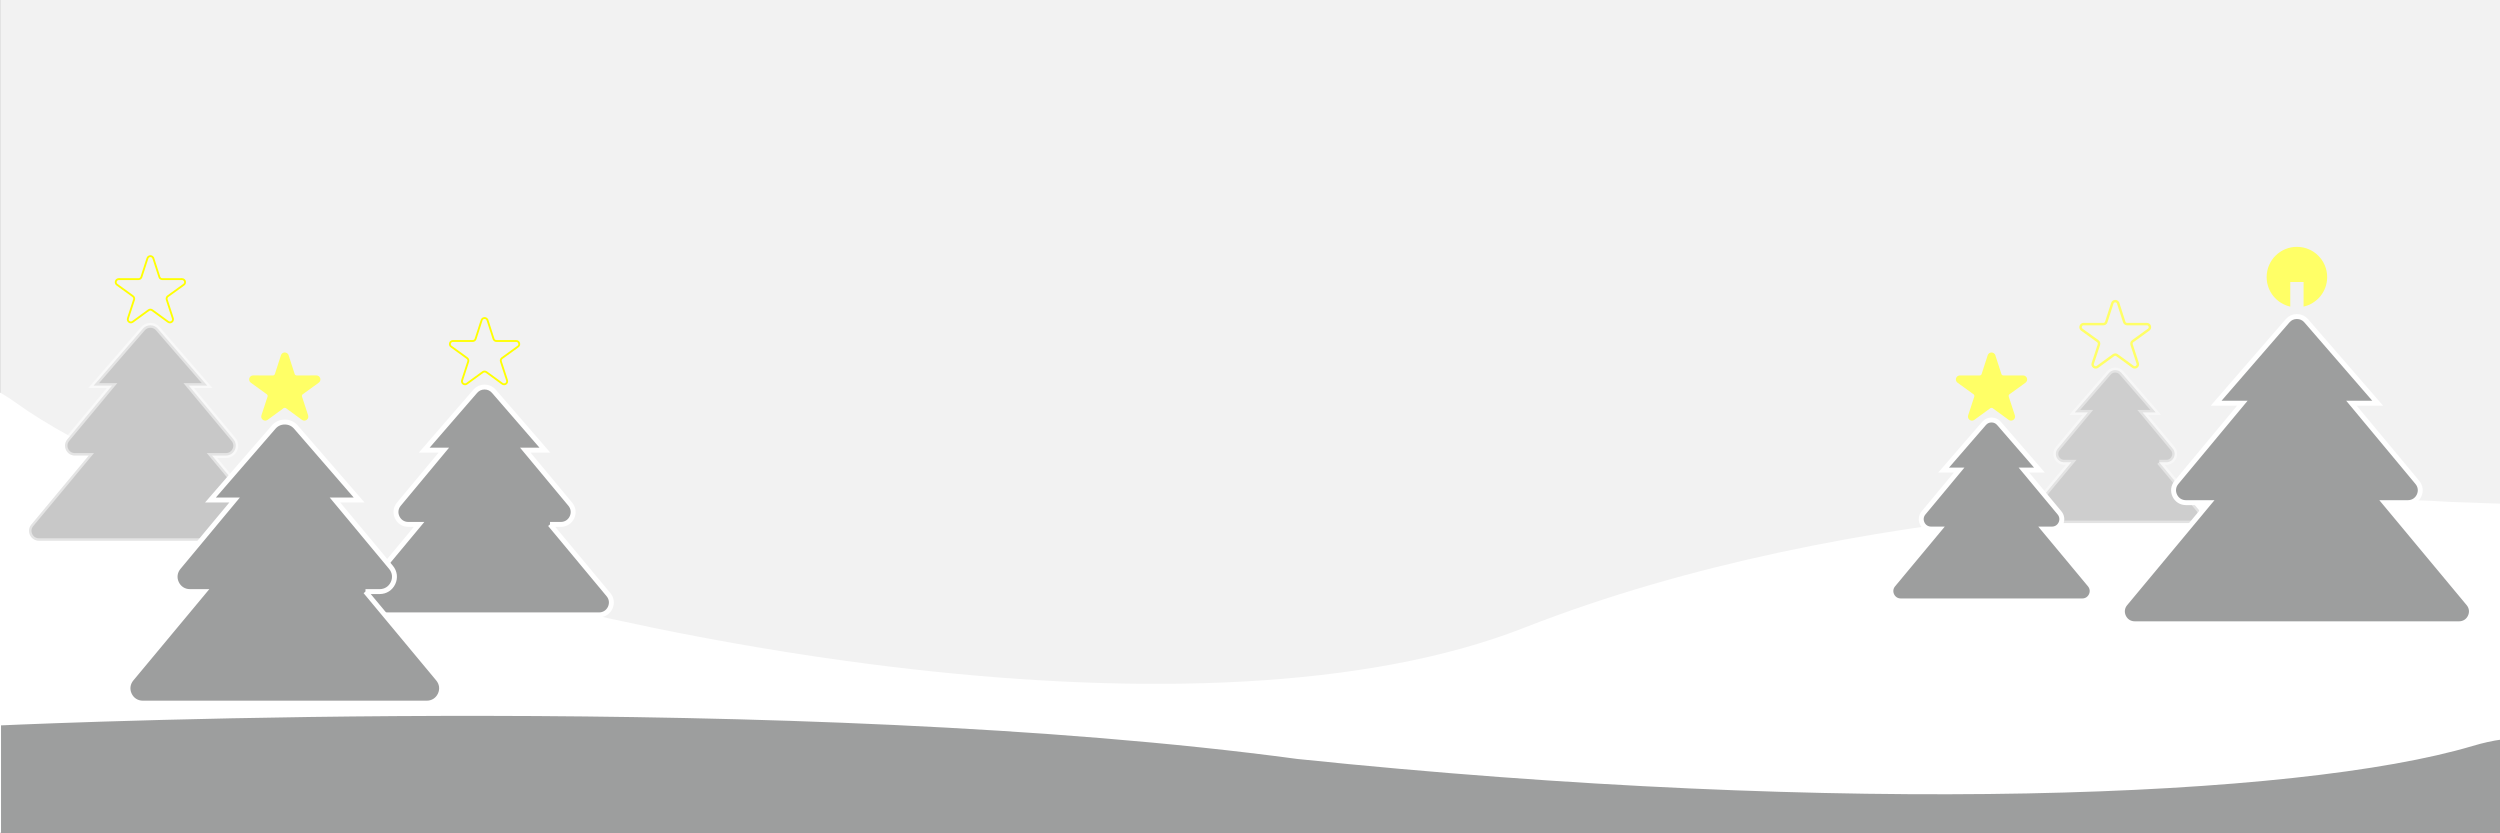 <?xml version="1.0" encoding="UTF-8"?>
<!DOCTYPE svg PUBLIC "-//W3C//DTD SVG 1.0//EN" "http://www.w3.org/TR/2001/REC-SVG-20010904/DTD/svg10.dtd">
<!-- Creator: CorelDRAW 2018 (64-Bit) -->
<svg xmlns="http://www.w3.org/2000/svg" xml:space="preserve" width="100%" height="100%" version="1.0" shape-rendering="geometricPrecision" text-rendering="geometricPrecision" image-rendering="optimizeQuality" fill-rule="evenodd" clip-rule="evenodd"
viewBox="0 0 10160 3386.7"
 xmlns:xlink="http://www.w3.org/1999/xlink">
 <rect x="0" y="0" width="10160" height="3386.7" fill="#333333" stroke="none"/>
 <defs>
   <mask id="id0">
     <linearGradient id="id1" gradientUnits="userSpaceOnUse" x1="-2744.73" y1="4556.46" x2="3421.54" y2="4556.46">
      <stop offset="0" stop-opacity="0" stop-color="white"/>
      <stop offset="0.612" stop-opacity="-127.502" stop-color="white"/>
      <stop offset="1" stop-opacity="1" stop-color="white"/>
     </linearGradient>
    <rect fill="url(#id1)" x="-2744.73" y="3767.84" width="6166.2" height="1577.23"/>
   </mask>
   <mask id="id2">
     <linearGradient id="id3" gradientUnits="userSpaceOnUse" x1="14.11" y1="2182.68" x2="10166.52" y2="2182.68">
      <stop offset="0" stop-opacity="0" stop-color="white"/>
      <stop offset="0.169" stop-opacity="-127.502" stop-color="white"/>
      <stop offset="1" stop-opacity="1" stop-color="white"/>
     </linearGradient>
    <rect fill="url(#id3)" x="14.14" y="1582.53" width="10152.38" height="1200.48"/>
   </mask>
 </defs>
 <g id="Warstwa_x0020_1">
  <polygon fill="#F2F2F2" points="0.33,-0.53 10160.33,-0.53 10160.33,3386.13 0.33,3386.13 "/>
  <path fill="white" mask="url(#id0)" d="M-2562.91 3958.9c0,0 2608.79,-653.6 4919.47,457 1234.11,593.17 1190.22,833.72 881.53,929.17l-1868.95 0 -4113.87 -204.51 181.82 -1181.66z"/>
  <path fill="white" d="M9965.16 2040.17c0,0 -430.43,-30.34 -1057.51,-2.03l26.53 31.88c8.61,10.35 10.35,23.88 4.64,36.07 -5.72,12.19 -17.24,19.51 -30.69,19.51l-311.74 0 -311.73 0c-13.45,0 -24.97,-7.32 -30.69,-19.51 -2.99,-6.38 -3.94,-13.12 -2.93,-19.59 -644.54,66.38 -1384.06,200.83 -2057.38,464.92 -1284.79,503.92 -3655.89,87.24 -5108.33,-431.33l9.7 11.65c10.19,12.24 12.25,28.26 5.49,42.67 -6.76,14.42 -20.39,23.08 -36.31,23.08l-453 0 -452.99 0c-15.92,0 -29.55,-8.66 -36.31,-23.08 -6.76,-14.42 -4.7,-30.43 5.49,-42.67l214.55 -257.86 18.78 -22.57 -56.29 0c-15.92,0 -29.55,-8.66 -36.31,-23.08 -6.75,-14.42 -4.69,-30.43 5.49,-42.67l10.43 -12.54c-83.89,-46.1 -157.61,-91.62 -219.1,-135.96 -27.87,-20.11 -54.65,-36.71 -80.38,-50.09l0 1795.35 10181.95 0 0 -1335.26 -201.36 -6.89z"/>
  <path fill="#CCCCCC" fill-rule="nonzero" mask="url(#id2)" d="M9965.5 2043.97c-2.73,-0.18 -431.26,-30.47 -1054.88,-2.26l-6.09 -7.32c627.21,-28.68 1058.71,1.8 1061.45,1.98l200.54 6.88 0 7.61 -201.02 -6.89zm-1714.83 46.68c-640.53,66.56 -1374.67,200.98 -2044.09,464.31 -730.46,287.34 -1812.47,275.69 -2876.24,116.52 -1377.06,-206.04 -2724.01,-659.4 -3238.28,-1031.34 -27,-19.53 -52.95,-35.71 -77.92,-48.83l0 -8.78c26.33,13.65 53.8,30.78 82.38,51.45 513.45,371.35 1858.97,824.09 3234.92,1029.96 1062.66,159 2143.3,170.73 2872.38,-116.06 670.78,-263.86 1406.45,-398.43 2048,-464.99 -0.7,2.54 -1.08,5.14 -1.15,7.76z"/>
  <path fill="#9D9E9E" d="M4.14 2947.93c277.26,-12.36 3244.12,-135.99 5267.77,136.44 2245.11,233.32 4068.33,158.05 4776.51,-52.69 43.67,-12.99 82.91,-21.59 118.1,-26.3l0 386.94 -10162.38 0 0 -444.39z"/>
  <path fill="#9D9E9E" stroke="white" stroke-width="20" stroke-miterlimit="22.926" d="M2235.34 2131.17l19.93 23.98 217.65 261.56c12.72,15.29 15.29,35.3 6.85,53.31 -8.44,18.01 -25.47,28.84 -45.36,28.84l-465.11 0 -465.13 0c-19.89,0 -36.91,-10.82 -45.36,-28.83 -8.44,-18.01 -5.87,-38.02 6.85,-53.31l217.64 -261.57 19.94 -23.98 -43.75 0c-19.89,0 -36.92,-10.82 -45.37,-28.83 -8.44,-18.02 -5.87,-38.03 6.86,-53.32l139.99 -168.23 42.85 -51.51 -79.58 0 122.53 -141.35 84.67 -97.66c9.86,-11.37 22.81,-17.28 37.85,-17.28 15.05,0 28,5.91 37.86,17.28l84.66 97.66 122.53 141.35 -79.57 0 42.85 51.51 139.99 168.23c12.73,15.29 15.3,35.3 6.86,53.32 -8.45,18.01 -25.48,28.83 -45.37,28.83l-43.76 0z"/>
  <path fill="#9D9E9E" fill-opacity="0.502" stroke="white" stroke-width="20" stroke-miterlimit="22.926" stroke-opacity="0.502" d="M861.7 1851.31l18.78 22.57 214.55 257.86c10.19,12.24 12.25,28.26 5.49,42.67 -6.76,14.42 -20.39,23.08 -36.31,23.08l-453 0 -452.99 0c-15.92,0 -29.55,-8.66 -36.31,-23.08 -6.76,-14.42 -4.7,-30.43 5.49,-42.67l214.55 -257.86 18.78 -22.57 -56.29 0c-15.92,0 -29.55,-8.66 -36.31,-23.08 -6.75,-14.42 -4.69,-30.43 5.49,-42.67l141.45 -169.99 40.35 -48.5 -74.91 0 115.35 -133.07 85.05 -98.11c7.89,-9.1 18.26,-13.83 30.3,-13.83 12.04,0 22.41,4.73 30.3,13.83l85.06 98.11 115.35 133.07 -74.91 0 40.35 48.5 141.45 169.99c10.18,12.24 12.24,28.25 5.49,42.67 -6.76,14.42 -20.39,23.08 -36.31,23.08l-56.29 0z"/>
  <path fill="#9D9E9E" stroke="white" stroke-width="20" stroke-miterlimit="22.926" d="M1485.36 2404.25l24.59 29.56 270.6 325.22c15.26,18.34 18.35,42.35 8.22,63.95 -10.13,21.61 -30.56,34.59 -54.42,34.59l-576.99 0 -577 0c-23.86,0 -44.29,-12.98 -54.42,-34.59 -10.13,-21.6 -7.04,-45.61 8.22,-63.95l270.6 -325.22 24.59 -29.56 -57.51 0c-23.86,0 -44.29,-12.98 -54.42,-34.59 -10.12,-21.6 -7.04,-45.61 8.22,-63.95l174.86 -210.15 52.85 -63.51 -98.1 0 151.05 -174.25 105.65 -121.86c11.82,-13.64 27.36,-20.73 45.41,-20.73 18.05,0 33.59,7.09 45.41,20.73l105.64 121.86 151.05 174.25 -98.1 0 52.85 63.51 174.86 210.15c15.26,18.34 18.35,42.34 8.22,63.95 -10.13,21.61 -30.56,34.59 -54.42,34.59l-57.51 0z"/>
  <path fill="#9D9E9E" d="M7916.98 1964.5l11.06 -13.29 34.05 -40.92 -63.2 0 97.31 -112.26 67.02 -77.3c7.89,-9.1 18.26,-13.84 30.3,-13.84 12.04,0 22.41,4.74 30.3,13.84l67.02 77.3 97.31 112.26 -63.2 0 34.05 40.92 24.91 29.93 -195.34 -33.61c-23.85,-4.11 -45.55,-0.98 -67.21,9.67l-11.01 5.41c-30.38,14.94 -64.5,14.81 -93.37,1.89z"/>
  <path fill="#9D9E9E" fill-opacity="0.42" stroke="white" stroke-width="20" stroke-miterlimit="22.926" stroke-opacity="0.42" d="M8775.02 1878.74l13.39 16.09 145.77 175.19c8.61,10.35 10.35,23.88 4.64,36.07 -5.72,12.19 -17.24,19.51 -30.69,19.51l-311.74 0 -311.73 0c-13.45,0 -24.97,-7.32 -30.69,-19.51 -5.71,-12.19 -3.97,-25.72 4.64,-36.07l145.77 -175.19 13.39 -16.09 -28.83 0c-13.46,0 -24.98,-7.32 -30.69,-19.51 -5.72,-12.19 -3.98,-25.73 4.64,-36.07l93.63 -112.53 28.78 -34.59 -53.42 0 82.25 -94.89 56.65 -65.34c6.67,-7.7 15.44,-11.7 25.61,-11.7 10.18,0 18.95,4 25.62,11.7l56.65 65.34 82.25 94.89 -53.42 0 28.78 34.59 93.63 112.53c8.62,10.34 10.36,23.88 4.64,36.07 -5.71,12.19 -17.23,19.51 -30.69,19.51l-28.83 0z"/>
  <path fill="#9D9E9E" stroke="white" stroke-width="20" stroke-miterlimit="22.926" d="M9690.84 2042.73l26.71 32.1 314.58 378.08c12.72,15.29 15.29,35.3 6.85,53.31 -8.45,18.01 -25.47,28.83 -45.36,28.83l-659 0 -659 0c-19.89,0 -36.91,-10.82 -45.36,-28.83 -8.45,-18.01 -5.87,-38.02 6.85,-53.31l314.58 -378.08 26.71 -32.1 -94.83 0c-19.89,0 -36.92,-10.83 -45.36,-28.84 -8.44,-18.01 -5.87,-38.02 6.85,-53.31l210.61 -253.1 57.39 -68.98 -106.54 0 164.05 -189.24 126.19 -145.56c9.86,-11.37 22.81,-17.29 37.86,-17.29 15.05,0 28,5.92 37.86,17.29l126.19 145.56 164.05 189.24 -106.54 0 57.39 68.98 210.61 253.1c12.72,15.29 15.29,35.3 6.85,53.31 -8.44,18.01 -25.47,28.84 -45.36,28.84l-94.83 0z"/>
  <path fill="none" stroke="#FFFF66" stroke-width="10" stroke-miterlimit="22.926" d="M8608.31 1232.44l24.57 76.13c1.7,5.26 6.4,8.68 11.94,8.67l79.99 -0.16c5.52,-0.01 10.22,3.4 11.93,8.65 1.7,5.26 -0.1,10.78 -4.57,14.01l-64.81 46.9c-4.48,3.24 -6.27,8.77 -4.55,14.03l24.86 76.03c1.72,5.25 -0.07,10.77 -4.54,14.02 -4.47,3.24 -10.27,3.24 -14.74,-0.02l-64.62 -47.14c-4.47,-3.26 -10.28,-3.26 -14.75,0l-64.63 47.14c-4.46,3.26 -10.26,3.26 -14.73,0.02 -4.47,-3.25 -6.26,-8.77 -4.54,-14.02l24.86 -76.03c1.72,-5.26 -0.08,-10.79 -4.56,-14.03l-64.8 -46.9c-4.48,-3.23 -6.28,-8.75 -4.57,-14.01 1.71,-5.25 6.41,-8.66 11.93,-8.65l79.99 0.16c5.53,0.01 10.24,-3.41 11.94,-8.67l24.57 -76.13c1.7,-5.25 6.39,-8.67 11.91,-8.67 5.53,0 10.22,3.42 11.92,8.67z"/>
  <path fill="none" stroke="yellow" stroke-width="7.62" stroke-miterlimit="22.926" d="M1981.2 1301.12l24.57 76.13c1.7,5.26 6.4,8.68 11.94,8.67l79.99 -0.16c5.52,-0.01 10.22,3.4 11.93,8.65 1.7,5.26 -0.1,10.78 -4.57,14.01l-64.81 46.9c-4.48,3.24 -6.27,8.77 -4.55,14.03l24.86 76.03c1.72,5.25 -0.07,10.77 -4.54,14.02 -4.47,3.24 -10.27,3.24 -14.74,-0.02l-64.62 -47.14c-4.47,-3.26 -10.28,-3.26 -14.75,0l-64.63 47.14c-4.46,3.26 -10.26,3.26 -14.73,0.02 -4.47,-3.25 -6.26,-8.77 -4.54,-14.02l24.86 -76.03c1.72,-5.26 -0.08,-10.79 -4.56,-14.03l-64.8 -46.9c-4.48,-3.23 -6.28,-8.75 -4.57,-14.01 1.71,-5.25 6.41,-8.66 11.93,-8.65l79.99 0.16c5.53,0.01 10.24,-3.41 11.94,-8.67l24.57 -76.13c1.7,-5.25 6.39,-8.67 11.91,-8.67 5.53,0 10.22,3.42 11.92,8.67z"/>
  <path fill="#FFFF66" stroke="#FFFF66" stroke-width="7.62" stroke-miterlimit="22.926" d="M8105.44 1444.94l24.57 76.13c1.7,5.26 6.4,8.68 11.94,8.67l79.99 -0.16c5.52,-0.01 10.22,3.4 11.93,8.65 1.7,5.26 -0.1,10.78 -4.57,14.01l-64.81 46.9c-4.48,3.24 -6.27,8.77 -4.55,14.03l24.86 76.03c1.72,5.25 -0.07,10.77 -4.54,14.02 -4.47,3.24 -10.27,3.24 -14.74,-0.02l-64.62 -47.14c-4.47,-3.26 -10.28,-3.26 -14.75,0l-64.63 47.14c-4.46,3.26 -10.26,3.26 -14.73,0.02 -4.47,-3.25 -6.26,-8.77 -4.54,-14.02l24.86 -76.03c1.72,-5.26 -0.08,-10.79 -4.56,-14.03l-64.8 -46.9c-4.48,-3.23 -6.28,-8.75 -4.57,-14.01 1.71,-5.25 6.41,-8.66 11.93,-8.65l79.99 0.16c5.53,0.01 10.24,-3.41 11.94,-8.67l24.57 -76.13c1.7,-5.25 6.39,-8.67 11.91,-8.67 5.53,0 10.22,3.42 11.92,8.67z"/>
  <path fill="none" stroke="yellow" stroke-width="7.62" stroke-miterlimit="22.926" d="M623.13 1049.63l24.57 76.13c1.7,5.26 6.4,8.68 11.94,8.67l79.99 -0.16c5.52,-0.01 10.22,3.4 11.93,8.65 1.7,5.26 -0.1,10.78 -4.57,14.01l-64.81 46.9c-4.48,3.24 -6.27,8.77 -4.55,14.03l24.86 76.03c1.72,5.25 -0.07,10.77 -4.54,14.02 -4.47,3.24 -10.27,3.24 -14.74,-0.02l-64.62 -47.14c-4.47,-3.26 -10.28,-3.26 -14.75,0l-64.63 47.14c-4.46,3.26 -10.26,3.26 -14.73,0.02 -4.47,-3.25 -6.26,-8.77 -4.54,-14.02l24.86 -76.03c1.72,-5.26 -0.08,-10.79 -4.56,-14.03l-64.8 -46.9c-4.48,-3.23 -6.28,-8.75 -4.57,-14.01 1.71,-5.25 6.41,-8.66 11.93,-8.65l79.99 0.16c5.53,0.01 10.24,-3.41 11.94,-8.67l24.57 -76.13c1.7,-5.25 6.39,-8.67 11.91,-8.67 5.53,0 10.22,3.42 11.92,8.67z"/>
  <path fill="#FFFF66" stroke="#FFFF66" stroke-width="7.62" stroke-miterlimit="22.926" d="M1169.27 1444.88l24.57 76.13c1.7,5.26 6.4,8.68 11.94,8.67l79.99 -0.16c5.52,-0.01 10.22,3.4 11.93,8.65 1.7,5.26 -0.1,10.78 -4.57,14.01l-64.81 46.9c-4.48,3.24 -6.27,8.77 -4.55,14.03l24.86 76.03c1.72,5.25 -0.07,10.77 -4.54,14.02 -4.47,3.24 -10.27,3.24 -14.74,-0.02l-64.62 -47.14c-4.47,-3.26 -10.28,-3.26 -14.75,0l-64.63 47.14c-4.46,3.26 -10.26,3.26 -14.73,0.02 -4.47,-3.25 -6.26,-8.77 -4.54,-14.02l24.86 -76.03c1.72,-5.26 -0.08,-10.79 -4.56,-14.03l-64.8 -46.9c-4.48,-3.23 -6.28,-8.75 -4.57,-14.01 1.71,-5.25 6.41,-8.66 11.93,-8.65l79.99 0.16c5.53,0.01 10.24,-3.41 11.94,-8.67l24.57 -76.13c1.7,-5.25 6.39,-8.67 11.91,-8.67 5.53,0 10.22,3.42 11.92,8.67z"/>
  <path fill="#FFFF66" d="M9334.59 1003.19c67.96,0 123.01,55.02 123.01,122.92 0,58.62 -40.99,107.62 -95.93,119.94l0 -100.11 -54.07 0 0 100.14c-54.91,-12.3 -95.96,-61.32 -95.96,-119.97 0,-67.9 55.05,-122.92 122.95,-122.92z"/>
  <path fill="#9D9E9E" stroke="white" stroke-width="20" stroke-miterlimit="22.926" d="M8304.84 2150.09l15.84 19.04 172.45 207.26c10.19,12.24 12.25,28.25 5.49,42.67 -6.76,14.42 -20.39,23.08 -36.31,23.08l-368.79 0 -368.79 0c-15.92,0 -29.55,-8.66 -36.31,-23.08 -6.76,-14.42 -4.7,-30.43 5.49,-42.67l172.45 -207.26 15.84 -19.04 -34.11 0c-15.92,0 -29.55,-8.66 -36.31,-23.08 -6.76,-14.42 -4.7,-30.43 5.49,-42.67l110.77 -133.13 34.05 -40.92 -63.2 0 97.31 -112.26 67.02 -77.3c7.89,-9.1 18.26,-13.84 30.3,-13.84 12.04,0 22.41,4.74 30.3,13.84l67.02 77.3 97.31 112.26 -63.2 0 34.05 40.92 110.77 133.13c10.19,12.24 12.25,28.25 5.49,42.67 -6.76,14.42 -20.39,23.08 -36.31,23.08l-34.11 0z"/>
 </g>
</svg>
